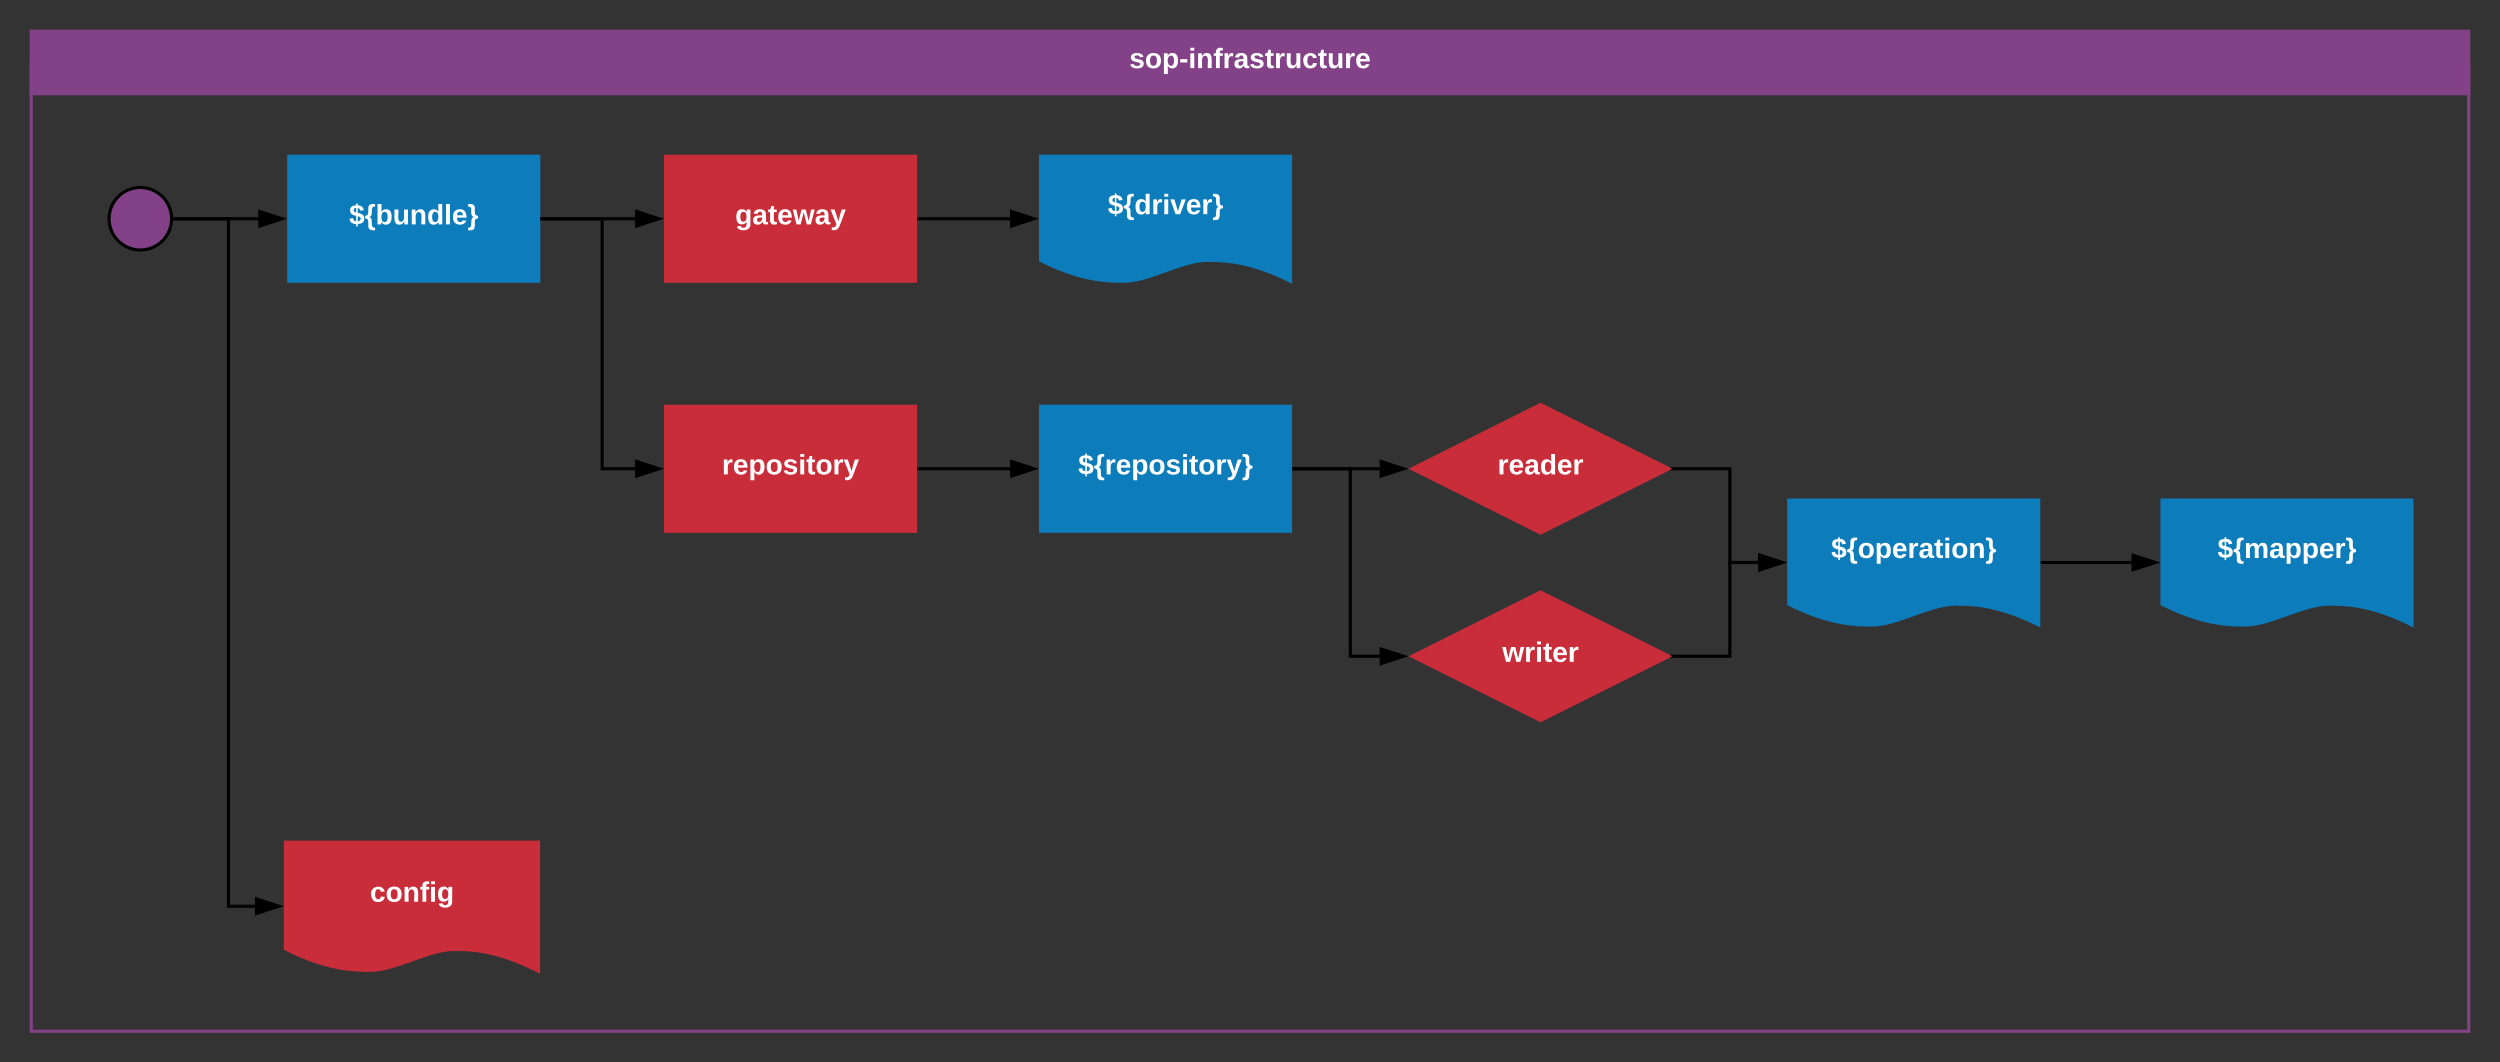 <svg xmlns="http://www.w3.org/2000/svg" xmlns:xlink="http://www.w3.org/1999/xlink" xmlns:lucid="lucid" width="1600" height="680"><rect width="100%" height="100%" fill="#333333" stroke="none"/><g transform="translate(-60 -60)" lucid:page-tab-id="0_0"><path d="M244.8 160h160v80h-160z" stroke="#0c7cba" stroke-width="2" fill="#0c7cba"/><use xlink:href="#a" transform="matrix(1,0,0,1,249.8,165) translate(33.6 38.6)"/><path d="M485.94 160h160v80h-160z" stroke="#c92d39" stroke-width="2" fill="#c92d39"/><use xlink:href="#b" transform="matrix(1,0,0,1,490.938,165) translate(39.55 38.6)"/><path d="M485.94 320h160v80h-160z" stroke="#c92d39" stroke-width="2" fill="#c92d39"/><use xlink:href="#c" transform="matrix(1,0,0,1,490.938,325) translate(31.1 38.6)"/><path d="M725.94 320h160v80h-160z" stroke="#0c7cba" stroke-width="2" fill="#0c7cba"/><use xlink:href="#d" transform="matrix(1,0,0,1,730.938,325) translate(19.1 38.6)"/><path d="M725.94 160h160v80c-26.72-13.36-43.36-13.36-53.44-13.36-16 0-37.28 13.36-53.28 13.36-9.92 0-26.72 0-53.28-13.36z" stroke="#0c7cba" stroke-width="2" fill="#0c7cba"/><use xlink:href="#e" transform="matrix(1,0,0,1,730.938,165) translate(38.025 32.1)"/><path d="M1045.94 320l80 40-80 40-80-40z" stroke="#c92d39" stroke-width="4" fill="#c92d39"/><use xlink:href="#f" transform="matrix(1,0,0,1,970.938,325) translate(47.525 38.6)"/><path d="M1045.94 440l80 40-80 40-80-40z" stroke="#c92d39" stroke-width="4" fill="#c92d39"/><use xlink:href="#g" transform="matrix(1,0,0,1,970.938,445) translate(50.525 38.6)"/><path d="M171.8 200h53.5" stroke="#000" stroke-width="2" fill="none"/><path d="M171.83 201h-1.15l.12-.96-.03-1.04h1.06z"/><path d="M240.56 200l-14.26 4.64v-9.28z" stroke="#000" stroke-width="2"/><path d="M406.8 200h59.64" stroke="#000" stroke-width="2" fill="none"/><path d="M406.83 201h-1.03v-2h1.03z"/><path d="M481.7 200l-14.26 4.64v-9.28z" stroke="#000" stroke-width="2"/><path d="M406.8 200h38.57v160h21.07" stroke="#000" stroke-width="2" fill="none"/><path d="M406.83 201h-1.03v-2h1.03z"/><path d="M481.7 360l-14.26 4.64v-9.28z" stroke="#000" stroke-width="2"/><path d="M647.94 200h58.5" stroke="#000" stroke-width="2" fill="none"/><path d="M647.96 201h-1.02v-2h1.02z"/><path d="M721.7 200l-14.26 4.64v-9.28z" stroke="#000" stroke-width="2"/><path d="M647.94 360h58.5" stroke="#000" stroke-width="2" fill="none"/><path d="M647.96 361h-1.02v-2h1.02z"/><path d="M721.7 360l-14.26 4.64v-9.28z" stroke="#000" stroke-width="2"/><path d="M887.94 360h55.02" stroke="#000" stroke-width="2" fill="none"/><path d="M887.96 361h-1.02v-2h1.02z"/><path d="M958.23 360l-14.27 4.64v-9.28z" stroke="#000" stroke-width="2"/><path d="M887.94 360h36.26v120h18.76" stroke="#000" stroke-width="2" fill="none"/><path d="M887.96 361h-1.02v-2h1.02z"/><path d="M958.23 480l-14.27 4.64v-9.28z" stroke="#000" stroke-width="2"/><path d="M80 100v620h1560V100" stroke="#834187" stroke-width="2" fill="none"/><path d="M80 80h1560v40H80z" stroke="#834187" stroke-width="2" fill="#834187"/><use xlink:href="#h" transform="matrix(1,0,0,1,100,80) translate(682.725 23.6)"/><path d="M243.66 600h160v80c-26.72-13.36-43.36-13.36-53.44-13.36-16 0-37.28 13.36-53.28 13.36-9.92 0-26.72 0-53.28-13.36z" stroke="#c92d39" stroke-width="4" fill="#c92d39"/><use xlink:href="#i" transform="matrix(1,0,0,1,248.662,605) translate(48.1 32.1)"/><path d="M171.8 200h34.43v440h16.93" stroke="#000" stroke-width="2" fill="none"/><path d="M171.83 201h-1.15l.12-.96-.03-1.04h1.06z"/><path d="M238.43 640l-14.27 4.64v-9.28z" stroke="#000" stroke-width="2"/><path d="M1131.4 360h35.7v60h18.2" stroke="#000" stroke-width="2" fill="none"/><path d="M1131.44 361h-3.03l2-1-2-1h3.04z"/><path d="M1200.56 420l-14.26 4.64v-9.28z" stroke="#000" stroke-width="2"/><path d="M169.8 200c0 11.05-8.95 20-20 20s-20-8.95-20-20 8.95-20 20-20 20 8.95 20 20z" stroke="#000" stroke-width="2" fill="#834187"/><path d="M1443.66 380h160v80c-26.72-13.36-43.36-13.36-53.44-13.36-16 0-37.28 13.36-53.28 13.36-9.92 0-26.72 0-53.28-13.36z" stroke="#0c7cba" stroke-width="2" fill="#0c7cba"/><use xlink:href="#j" transform="matrix(1,0,0,1,1448.662,385) translate(30.55 32.1)"/><path d="M1366.8 420h57.36" stroke="#000" stroke-width="2" fill="none"/><path d="M1366.83 421h-1.03v-2h1.03z"/><path d="M1439.43 420l-14.27 4.64v-9.28z" stroke="#000" stroke-width="2"/><path d="M1131.4 480h35.7v-60h18.2" stroke="#000" stroke-width="2" fill="none"/><path d="M1131.44 481h-3.03l2-1-2-1h3.04z"/><path d="M1200.56 420l-14.26 4.64v-9.28z" stroke="#000" stroke-width="2"/><path d="M1204.8 380h160v80c-26.72-13.36-43.36-13.36-53.44-13.36-16 0-37.28 13.36-53.28 13.36-9.92 0-26.72 0-53.28-13.36z" stroke="#0c7cba" stroke-width="2" fill="#0c7cba"/><use xlink:href="#k" transform="matrix(1,0,0,1,1209.8,385) translate(22.125 32.1)"/><defs><path fill="#fff" d="M111-147c44 9 85 22 84 75-1 49-35 65-84 68v31H91V-4C40-5 12-27 5-72l45-8c4 24 15 38 41 40-2-22 4-51-2-69-39-10-76-22-76-72 0-47 35-60 78-63v-23h20v23c47 1 70 23 78 62l-46 7c-4-18-12-32-32-34v62zm-20-63c-33-4-45 46-13 54 4 1 8 2 13 4v-58zm20 170c39 5 53-51 15-60-7-2-7-2-15-4v64" id="l"/><path fill="#fff" d="M133 41v34c-50 4-88-6-87-53 0-46 9-101-40-98v-34c48 2 40-52 40-98-1-47 37-57 87-53v34c-79-14-6 124-77 134 73 11-4 147 77 134" id="m"/><path fill="#fff" d="M135-194c52 0 70 43 70 98 0 56-19 99-73 100-30 1-46-15-58-35L72 0H24l1-261h50v104c11-23 29-37 60-37zM114-30c31 0 40-27 40-66 0-37-7-63-39-63s-41 28-41 65c0 36 8 64 40 64" id="n"/><path fill="#fff" d="M85 4C-2 5 27-109 22-190h50c7 57-23 150 33 157 60-5 35-97 40-157h50l1 190h-47c-2-12 1-28-3-38-12 25-28 42-61 42" id="o"/><path fill="#fff" d="M135-194c87-1 58 113 63 194h-50c-7-57 23-157-34-157-59 0-34 97-39 157H25l-1-190h47c2 12-1 28 3 38 12-26 28-41 61-42" id="p"/><path fill="#fff" d="M88-194c31-1 46 15 58 34l-1-101h50l1 261h-48c-2-10 0-23-3-31C134-8 116 4 84 4 32 4 16-41 15-95c0-56 19-97 73-99zm17 164c33 0 40-30 41-66 1-37-9-64-41-64s-38 30-39 65c0 43 13 65 39 65" id="q"/><path fill="#fff" d="M25 0v-261h50V0H25" id="r"/><path fill="#fff" d="M185-48c-13 30-37 53-82 52C43 2 14-33 14-96s30-98 90-98c62 0 83 45 84 108H66c0 31 8 55 39 56 18 0 30-7 34-22zm-45-69c5-46-57-63-70-21-2 6-4 13-4 21h74" id="s"/><path fill="#fff" d="M94-36c2 56 4 113-52 111H8V41C85 54 13-83 84-94c-39-5-38-51-36-97 1-27-12-38-40-36v-34c49-4 87 6 86 53s-8 101 41 98v34c-26 1-42 13-41 40" id="t"/><g id="a"><use transform="matrix(0.05,0,0,0.05,0,0)" xlink:href="#l"/><use transform="matrix(0.05,0,0,0.05,10,0)" xlink:href="#m"/><use transform="matrix(0.05,0,0,0.05,17,0)" xlink:href="#n"/><use transform="matrix(0.05,0,0,0.05,27.95,0)" xlink:href="#o"/><use transform="matrix(0.05,0,0,0.05,38.9,0)" xlink:href="#p"/><use transform="matrix(0.05,0,0,0.05,49.85,0)" xlink:href="#q"/><use transform="matrix(0.05,0,0,0.05,60.8,0)" xlink:href="#r"/><use transform="matrix(0.05,0,0,0.05,65.8,0)" xlink:href="#s"/><use transform="matrix(0.05,0,0,0.05,75.8,0)" xlink:href="#t"/></g><path fill="#fff" d="M195-6C206 82 75 100 31 46c-4-6-6-13-8-21l49-6c3 16 16 24 34 25 40 0 42-37 40-79-11 22-30 35-61 35-53 0-70-43-70-97 0-56 18-96 73-97 30 0 46 14 59 34l2-30h47zm-90-29c32 0 41-27 41-63 0-35-9-62-40-62-32 0-39 29-40 63 0 36 9 62 39 62" id="u"/><path fill="#fff" d="M133-34C117-15 103 5 69 4 32 3 11-16 11-54c-1-60 55-63 116-61 1-26-3-47-28-47-18 1-26 9-28 27l-52-2c7-38 36-58 82-57s74 22 75 68l1 82c-1 14 12 18 25 15v27c-30 8-71 5-69-32zm-48 3c29 0 43-24 42-57-32 0-66-3-65 30 0 17 8 27 23 27" id="v"/><path fill="#fff" d="M115-3C79 11 28 4 28-45v-112H4v-33h27l15-45h31v45h36v33H77v99c-1 23 16 31 38 25v30" id="w"/><path fill="#fff" d="M231 0h-52l-39-155L100 0H48L-1-190h46L77-45c9-52 24-97 36-145h53l37 145 32-145h46" id="x"/><path fill="#fff" d="M123 10C108 53 80 86 19 72V37c35 8 53-11 59-39L3-190h52l48 148c12-52 28-100 44-148h51" id="y"/><g id="b"><use transform="matrix(0.05,0,0,0.05,0,0)" xlink:href="#u"/><use transform="matrix(0.05,0,0,0.05,10.95,0)" xlink:href="#v"/><use transform="matrix(0.05,0,0,0.05,20.95,0)" xlink:href="#w"/><use transform="matrix(0.05,0,0,0.05,26.9,0)" xlink:href="#s"/><use transform="matrix(0.05,0,0,0.05,36.9,0)" xlink:href="#x"/><use transform="matrix(0.05,0,0,0.05,50.9,0)" xlink:href="#v"/><use transform="matrix(0.05,0,0,0.05,60.9,0)" xlink:href="#y"/></g><path fill="#fff" d="M135-150c-39-12-60 13-60 57V0H25l-1-190h47c2 13-1 29 3 40 6-28 27-53 61-41v41" id="z"/><path fill="#fff" d="M135-194c53 0 70 44 70 98 0 56-19 98-73 100-31 1-45-17-59-34 3 33 2 69 2 105H25l-1-265h48c2 10 0 23 3 31 11-24 29-35 60-35zM114-30c33 0 39-31 40-66 0-38-9-64-40-64-56 0-55 130 0 130" id="A"/><path fill="#fff" d="M110-194c64 0 96 36 96 99 0 64-35 99-97 99-61 0-95-36-95-99 0-62 34-99 96-99zm-1 164c35 0 45-28 45-65 0-40-10-65-43-65-34 0-45 26-45 65 0 36 10 65 43 65" id="B"/><path fill="#fff" d="M137-138c1-29-70-34-71-4 15 46 118 7 119 86 1 83-164 76-172 9l43-7c4 19 20 25 44 25 33 8 57-30 24-41C81-84 22-81 20-136c-2-80 154-74 161-7" id="C"/><path fill="#fff" d="M25-224v-37h50v37H25zM25 0v-190h50V0H25" id="D"/><g id="c"><use transform="matrix(0.05,0,0,0.05,0,0)" xlink:href="#z"/><use transform="matrix(0.05,0,0,0.05,7,0)" xlink:href="#s"/><use transform="matrix(0.05,0,0,0.05,17,0)" xlink:href="#A"/><use transform="matrix(0.05,0,0,0.05,27.95,0)" xlink:href="#B"/><use transform="matrix(0.05,0,0,0.05,38.9,0)" xlink:href="#C"/><use transform="matrix(0.05,0,0,0.05,48.9,0)" xlink:href="#D"/><use transform="matrix(0.05,0,0,0.05,53.9,0)" xlink:href="#w"/><use transform="matrix(0.05,0,0,0.05,59.85,0)" xlink:href="#B"/><use transform="matrix(0.05,0,0,0.05,70.8,0)" xlink:href="#z"/><use transform="matrix(0.05,0,0,0.05,77.8,0)" xlink:href="#y"/></g><g id="d"><use transform="matrix(0.05,0,0,0.05,0,0)" xlink:href="#l"/><use transform="matrix(0.05,0,0,0.05,10,0)" xlink:href="#m"/><use transform="matrix(0.05,0,0,0.05,17,0)" xlink:href="#z"/><use transform="matrix(0.05,0,0,0.05,24,0)" xlink:href="#s"/><use transform="matrix(0.05,0,0,0.05,34,0)" xlink:href="#A"/><use transform="matrix(0.05,0,0,0.05,44.95,0)" xlink:href="#B"/><use transform="matrix(0.05,0,0,0.05,55.9,0)" xlink:href="#C"/><use transform="matrix(0.05,0,0,0.05,65.9,0)" xlink:href="#D"/><use transform="matrix(0.05,0,0,0.05,70.9,0)" xlink:href="#w"/><use transform="matrix(0.05,0,0,0.05,76.85,0)" xlink:href="#B"/><use transform="matrix(0.05,0,0,0.05,87.8,0)" xlink:href="#z"/><use transform="matrix(0.05,0,0,0.05,94.8,0)" xlink:href="#y"/><use transform="matrix(0.05,0,0,0.05,104.8,0)" xlink:href="#t"/></g><path fill="#fff" d="M128 0H69L1-190h53L99-40l48-150h52" id="E"/><g id="e"><use transform="matrix(0.05,0,0,0.05,0,0)" xlink:href="#l"/><use transform="matrix(0.05,0,0,0.05,10,0)" xlink:href="#m"/><use transform="matrix(0.05,0,0,0.05,17,0)" xlink:href="#q"/><use transform="matrix(0.05,0,0,0.05,27.95,0)" xlink:href="#z"/><use transform="matrix(0.05,0,0,0.05,34.95,0)" xlink:href="#D"/><use transform="matrix(0.05,0,0,0.05,39.95,0)" xlink:href="#E"/><use transform="matrix(0.05,0,0,0.05,49.95,0)" xlink:href="#s"/><use transform="matrix(0.05,0,0,0.05,59.95,0)" xlink:href="#z"/><use transform="matrix(0.05,0,0,0.05,66.95,0)" xlink:href="#t"/></g><g id="f"><use transform="matrix(0.05,0,0,0.05,0,0)" xlink:href="#z"/><use transform="matrix(0.05,0,0,0.05,7,0)" xlink:href="#s"/><use transform="matrix(0.05,0,0,0.05,17,0)" xlink:href="#v"/><use transform="matrix(0.05,0,0,0.05,27,0)" xlink:href="#q"/><use transform="matrix(0.05,0,0,0.05,37.95,0)" xlink:href="#s"/><use transform="matrix(0.05,0,0,0.05,47.95,0)" xlink:href="#z"/></g><g id="g"><use transform="matrix(0.05,0,0,0.05,0,0)" xlink:href="#x"/><use transform="matrix(0.05,0,0,0.05,14,0)" xlink:href="#z"/><use transform="matrix(0.05,0,0,0.05,21,0)" xlink:href="#D"/><use transform="matrix(0.05,0,0,0.05,26,0)" xlink:href="#w"/><use transform="matrix(0.05,0,0,0.05,31.95,0)" xlink:href="#s"/><use transform="matrix(0.05,0,0,0.05,41.95,0)" xlink:href="#z"/></g><path fill="#fff" d="M14-72v-43h91v43H14" id="F"/><path fill="#fff" d="M121-226c-27-7-43 5-38 36h38v33H83V0H34v-157H6v-33h28c-9-59 32-81 87-68v32" id="G"/><path fill="#fff" d="M190-63c-7 42-38 67-86 67-59 0-84-38-90-98-12-110 154-137 174-36l-49 2c-2-19-15-32-35-32-30 0-35 28-38 64-6 74 65 87 74 30" id="H"/><g id="h"><use transform="matrix(0.05,0,0,0.05,0,0)" xlink:href="#C"/><use transform="matrix(0.05,0,0,0.05,10,0)" xlink:href="#B"/><use transform="matrix(0.05,0,0,0.05,20.95,0)" xlink:href="#A"/><use transform="matrix(0.05,0,0,0.05,31.9,0)" xlink:href="#F"/><use transform="matrix(0.05,0,0,0.05,37.85,0)" xlink:href="#D"/><use transform="matrix(0.05,0,0,0.05,42.85,0)" xlink:href="#p"/><use transform="matrix(0.05,0,0,0.05,53.8,0)" xlink:href="#G"/><use transform="matrix(0.05,0,0,0.05,59.75,0)" xlink:href="#z"/><use transform="matrix(0.05,0,0,0.05,66.75,0)" xlink:href="#v"/><use transform="matrix(0.05,0,0,0.05,76.75,0)" xlink:href="#C"/><use transform="matrix(0.05,0,0,0.05,86.75,0)" xlink:href="#w"/><use transform="matrix(0.05,0,0,0.05,92.7,0)" xlink:href="#z"/><use transform="matrix(0.05,0,0,0.05,99.7,0)" xlink:href="#o"/><use transform="matrix(0.05,0,0,0.05,110.65,0)" xlink:href="#H"/><use transform="matrix(0.05,0,0,0.05,120.65,0)" xlink:href="#w"/><use transform="matrix(0.05,0,0,0.05,126.6,0)" xlink:href="#o"/><use transform="matrix(0.05,0,0,0.05,137.55,0)" xlink:href="#z"/><use transform="matrix(0.05,0,0,0.05,144.55,0)" xlink:href="#s"/></g><g id="i"><use transform="matrix(0.05,0,0,0.05,0,0)" xlink:href="#H"/><use transform="matrix(0.05,0,0,0.05,10,0)" xlink:href="#B"/><use transform="matrix(0.05,0,0,0.05,20.95,0)" xlink:href="#p"/><use transform="matrix(0.05,0,0,0.05,31.9,0)" xlink:href="#G"/><use transform="matrix(0.05,0,0,0.05,37.85,0)" xlink:href="#D"/><use transform="matrix(0.05,0,0,0.05,42.85,0)" xlink:href="#u"/></g><path fill="#fff" d="M220-157c-53 9-28 100-34 157h-49v-107c1-27-5-49-29-50C55-147 81-57 75 0H25l-1-190h47c2 12-1 28 3 38 10-53 101-56 108 0 13-22 24-43 59-42 82 1 51 116 57 194h-49v-107c-1-25-5-48-29-50" id="I"/><g id="j"><use transform="matrix(0.05,0,0,0.05,0,0)" xlink:href="#l"/><use transform="matrix(0.05,0,0,0.05,10,0)" xlink:href="#m"/><use transform="matrix(0.05,0,0,0.05,17,0)" xlink:href="#I"/><use transform="matrix(0.05,0,0,0.05,33,0)" xlink:href="#v"/><use transform="matrix(0.05,0,0,0.05,43,0)" xlink:href="#A"/><use transform="matrix(0.05,0,0,0.05,53.95,0)" xlink:href="#A"/><use transform="matrix(0.05,0,0,0.05,64.9,0)" xlink:href="#s"/><use transform="matrix(0.05,0,0,0.05,74.9,0)" xlink:href="#z"/><use transform="matrix(0.05,0,0,0.05,81.9,0)" xlink:href="#t"/></g><g id="k"><use transform="matrix(0.05,0,0,0.05,0,0)" xlink:href="#l"/><use transform="matrix(0.05,0,0,0.05,10,0)" xlink:href="#m"/><use transform="matrix(0.05,0,0,0.05,17,0)" xlink:href="#B"/><use transform="matrix(0.05,0,0,0.05,27.95,0)" xlink:href="#A"/><use transform="matrix(0.05,0,0,0.05,38.9,0)" xlink:href="#s"/><use transform="matrix(0.05,0,0,0.05,48.9,0)" xlink:href="#z"/><use transform="matrix(0.05,0,0,0.05,55.9,0)" xlink:href="#v"/><use transform="matrix(0.05,0,0,0.05,65.9,0)" xlink:href="#w"/><use transform="matrix(0.05,0,0,0.05,71.85,0)" xlink:href="#D"/><use transform="matrix(0.05,0,0,0.05,76.85,0)" xlink:href="#B"/><use transform="matrix(0.05,0,0,0.05,87.8,0)" xlink:href="#p"/><use transform="matrix(0.05,0,0,0.05,98.75,0)" xlink:href="#t"/></g></defs></g></svg>